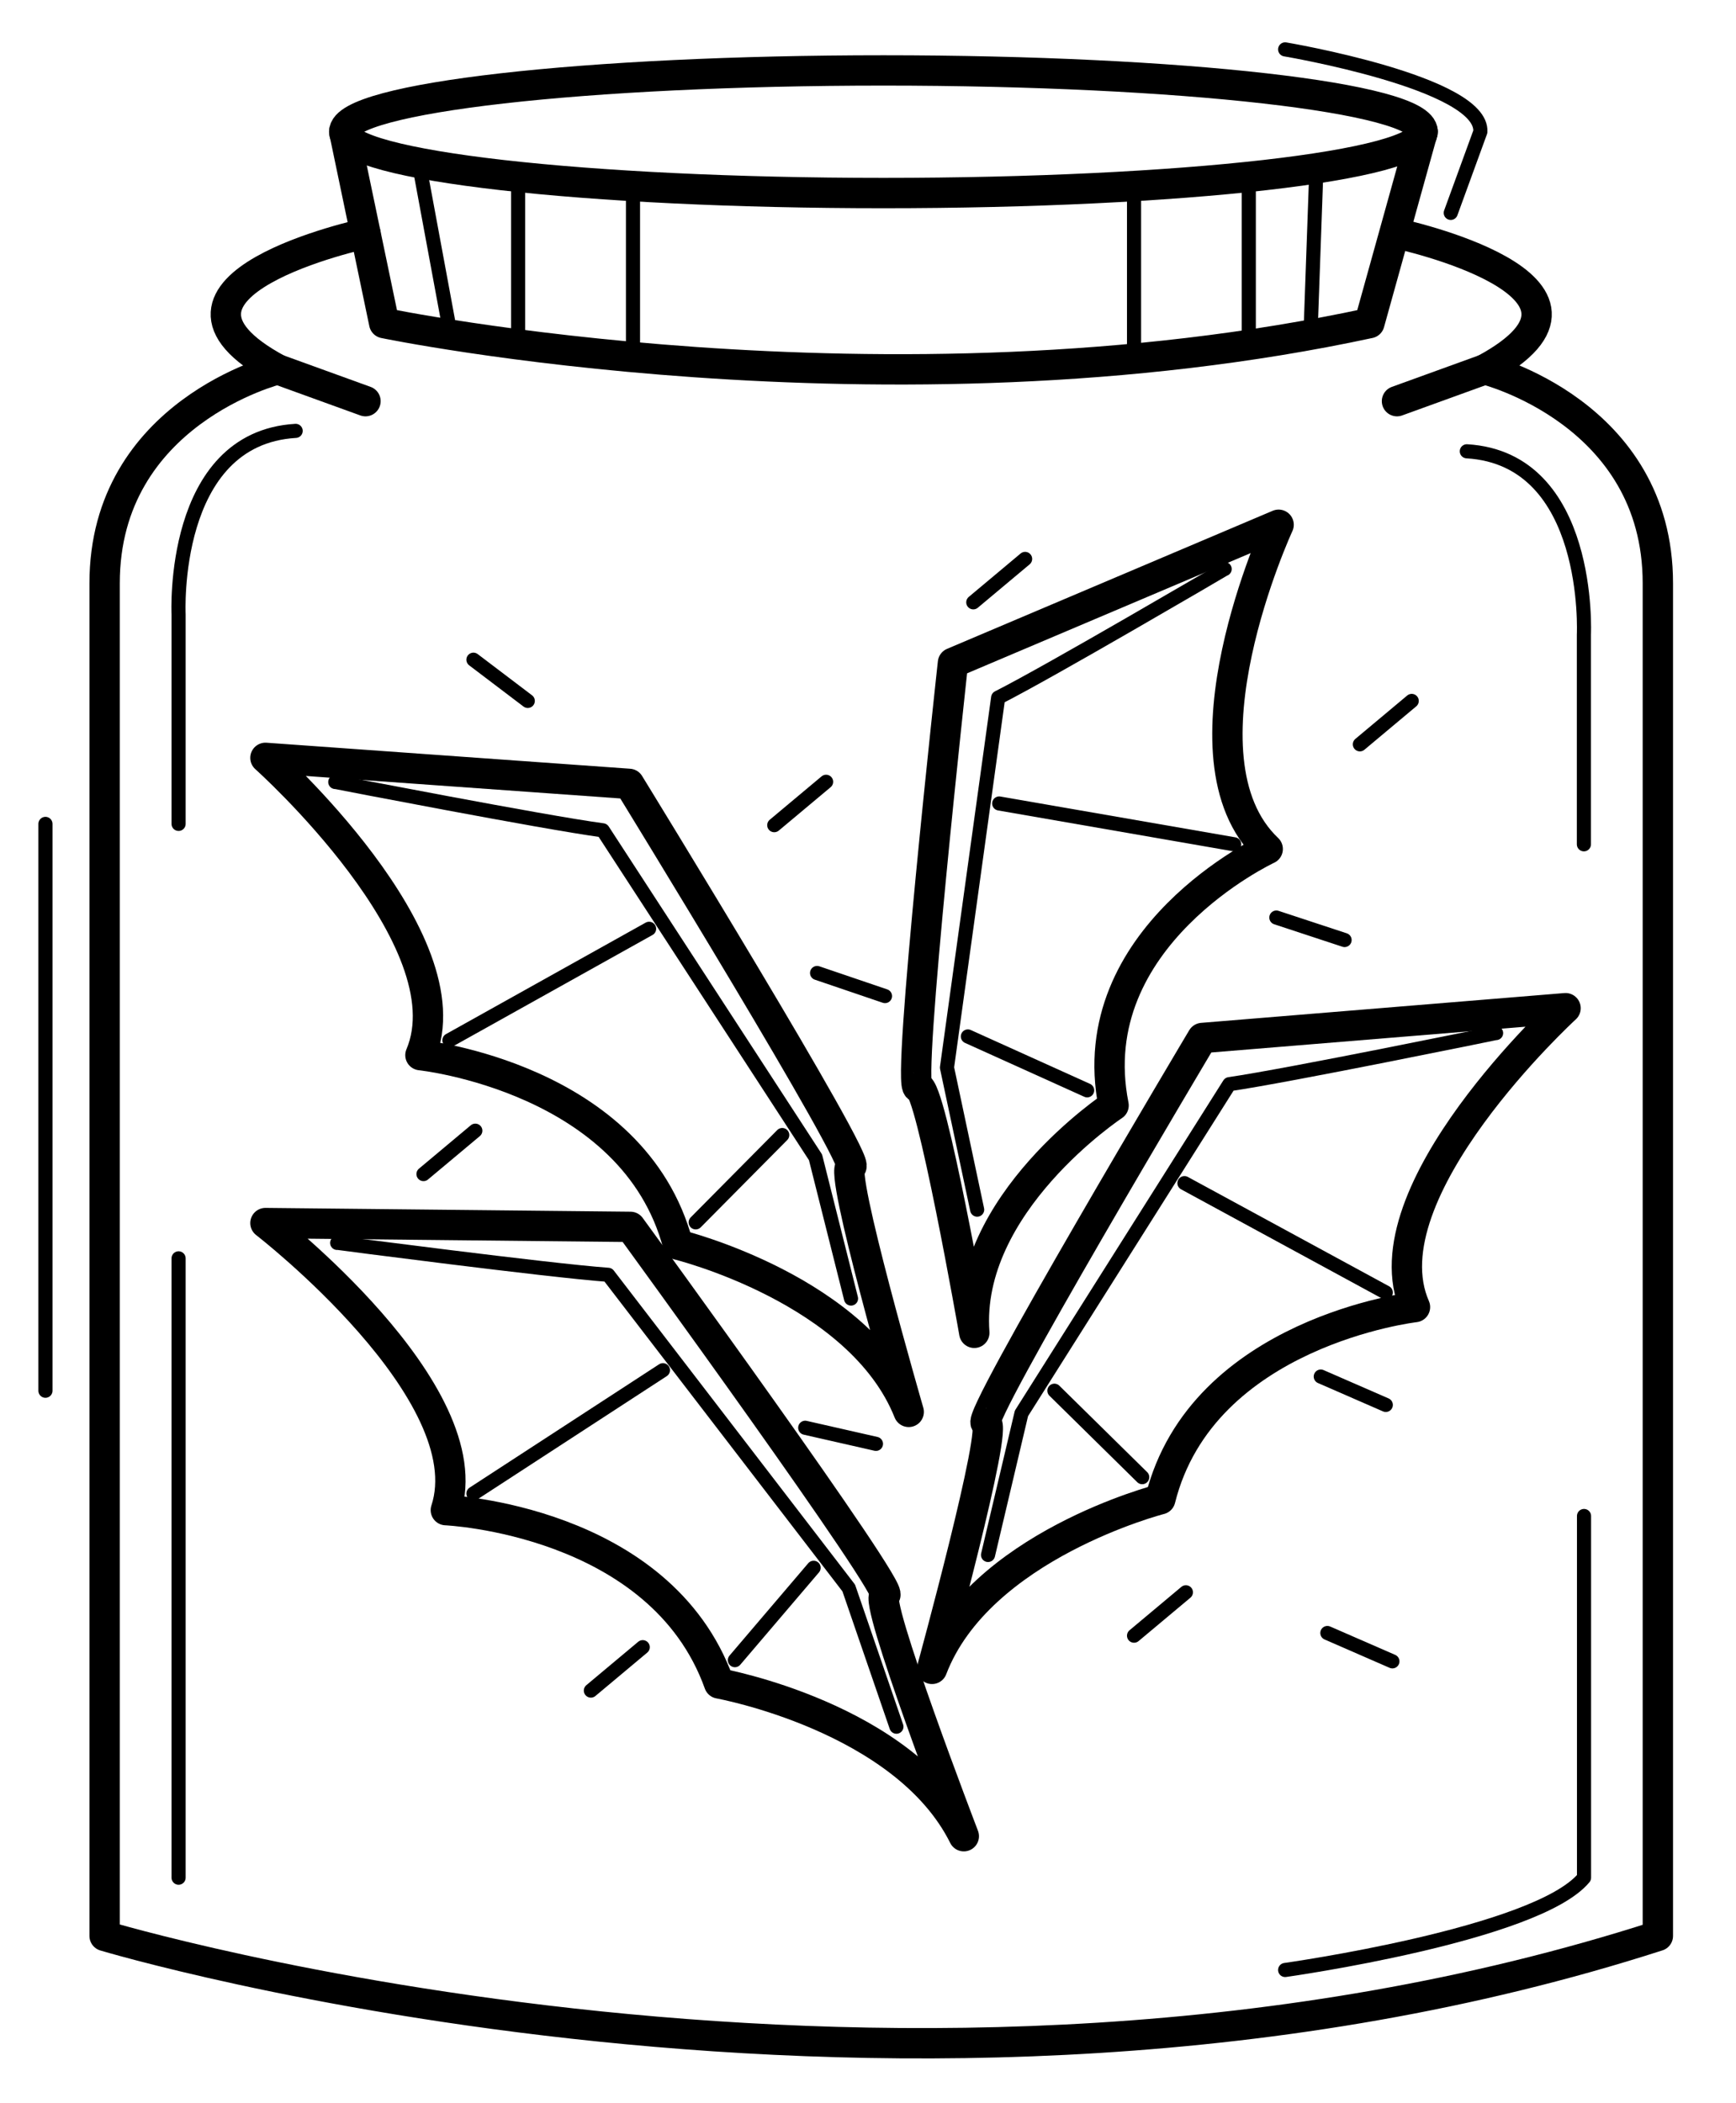 <svg width="123" height="149" viewBox="0 0 123 149" fill="none" xmlns="http://www.w3.org/2000/svg">
<path d="M62.595 13.676C83.694 13.676 100.798 11.732 100.798 9.333C100.798 6.934 83.694 4.989 62.595 4.989C41.495 4.989 24.391 6.934 24.391 9.333C24.391 11.732 41.495 13.676 62.595 13.676Z" stroke="black" stroke-width="2.15" stroke-miterlimit="10" stroke-linecap="round" stroke-linejoin="round"/>
<path d="M24.391 9.333L27.221 22.89C27.221 22.89 62.752 30.261 97.025 22.89L100.798 9.333" stroke="black" stroke-width="2.15" stroke-miterlimit="10" stroke-linecap="round" stroke-linejoin="round"/>
<path d="M25.895 16.536C25.895 16.536 8.669 20.229 19.675 26.166L25.895 28.419" stroke="black" stroke-width="2.15" stroke-miterlimit="10" stroke-linecap="round" stroke-linejoin="round"/>
<path d="M19.675 26.166C19.675 26.166 7.412 29.208 7.412 41.318V137.141C7.412 137.141 64.324 154.252 117.463 137.141V41.318C117.463 29.208 105.2 26.166 105.2 26.166" stroke="black" stroke-width="2.15" stroke-miterlimit="10" stroke-linecap="round" stroke-linejoin="round"/>
<path d="M98.98 16.536C98.98 16.536 116.206 20.229 105.2 26.166L98.98 28.419" stroke="black" stroke-width="2.15" stroke-miterlimit="10" stroke-linecap="round" stroke-linejoin="round"/>
<path d="M29.674 11.537L31.929 23.716" stroke="black" stroke-miterlimit="10" stroke-linecap="round" stroke-linejoin="round"/>
<path d="M36.71 12.527V23.716" stroke="black" stroke-miterlimit="10" stroke-linecap="round" stroke-linejoin="round"/>
<path d="M93.271 11.922L92.851 23.716" stroke="black" stroke-miterlimit="10" stroke-linecap="round" stroke-linejoin="round"/>
<path d="M88.48 12.527V24.433" stroke="black" stroke-miterlimit="10" stroke-linecap="round" stroke-linejoin="round"/>
<path d="M44.849 13.179V25.299" stroke="black" stroke-miterlimit="10" stroke-linecap="round" stroke-linejoin="round"/>
<path d="M80.35 13.179V25.299" stroke="black" stroke-miterlimit="10" stroke-linecap="round" stroke-linejoin="round"/>
<path d="M64.385 100.019C64.385 100.019 59.354 82.644 60.297 82.644C61.241 82.644 44.576 55.53 44.576 55.53L18.807 53.687C18.807 53.687 33.24 66.586 29.789 74.747C29.789 74.747 44.89 76.326 48.035 88.173C48.035 88.173 60.926 91.332 64.385 100.019Z" stroke="black" stroke-width="2.15" stroke-miterlimit="10" stroke-linecap="round" stroke-linejoin="round"/>
<path d="M23.755 55.398C23.823 55.398 38.483 58.253 42.709 58.82L57.782 81.986L60.297 91.99" stroke="black" stroke-miterlimit="10" stroke-linecap="round" stroke-linejoin="round"/>
<path d="M31.841 73.694L45.991 65.796" stroke="black" stroke-miterlimit="10" stroke-linecap="round" stroke-linejoin="round"/>
<path d="M49.292 86.593L55.424 80.407" stroke="black" stroke-miterlimit="10" stroke-linecap="round" stroke-linejoin="round"/>
<path d="M68.288 130.078C68.288 130.078 61.761 113.056 62.702 112.998C63.643 112.941 44.668 86.912 44.668 86.912L18.807 86.643C18.807 86.643 34.322 98.63 31.589 106.979C31.589 106.979 46.787 107.635 50.952 119.258C50.952 119.258 64.084 121.624 68.288 130.078Z" stroke="black" stroke-width="2.15" stroke-miterlimit="10" stroke-linecap="round" stroke-linejoin="round"/>
<path d="M23.89 88.049C23.958 88.044 38.827 90 43.091 90.308L60.136 112.496L63.514 122.32" stroke="black" stroke-miterlimit="10" stroke-linecap="round" stroke-linejoin="round"/>
<path d="M33.544 105.804L46.971 97.066" stroke="black" stroke-miterlimit="10" stroke-linecap="round" stroke-linejoin="round"/>
<path d="M52.069 117.607L57.647 111.063" stroke="black" stroke-miterlimit="10" stroke-linecap="round" stroke-linejoin="round"/>
<path d="M69.031 94.418C69.031 94.418 65.932 76.73 65.057 77.025C64.183 77.32 67.52 46.955 67.52 46.955L90.593 37.174C90.593 37.174 82.973 53.657 89.82 60.144C89.82 60.144 76.522 66.339 78.9 78.31C78.9 78.31 68.356 85.278 69.031 94.418Z" stroke="black" stroke-width="2.15" stroke-miterlimit="10" stroke-linecap="round" stroke-linejoin="round"/>
<path d="M86.77 40.31C86.707 40.332 74.387 47.572 70.722 49.422L67.096 75.627L69.234 85.692" stroke="black" stroke-miterlimit="10" stroke-linecap="round" stroke-linejoin="round"/>
<path d="M87.447 59.811L70.796 56.919" stroke="black" stroke-miterlimit="10" stroke-linecap="round" stroke-linejoin="round"/>
<path d="M77.028 77.24L68.577 73.423" stroke="black" stroke-miterlimit="10" stroke-linecap="round" stroke-linejoin="round"/>
<path d="M66.037 118.224C66.037 118.224 70.81 100.799 69.866 100.809C68.923 100.819 85.184 73.532 85.184 73.532L110.923 71.421C110.923 71.421 96.683 84.47 100.255 92.594C100.255 92.594 85.178 94.331 82.21 106.209C82.21 106.209 69.366 109.502 66.037 118.224Z" stroke="black" stroke-width="2.15" stroke-miterlimit="10" stroke-linecap="round" stroke-linejoin="round"/>
<path d="M106.002 73.184C105.933 73.185 91.316 76.193 87.1 76.803L72.372 100.125L70.005 110.154" stroke="black" stroke-miterlimit="10" stroke-linecap="round" stroke-linejoin="round"/>
<path d="M98.187 91.563L83.921 83.813" stroke="black" stroke-miterlimit="10" stroke-linecap="round" stroke-linejoin="round"/>
<path d="M80.929 104.643L74.707 98.52" stroke="black" stroke-miterlimit="10" stroke-linecap="round" stroke-linejoin="round"/>
<path d="M12.653 133.017V89.142" stroke="black" stroke-miterlimit="10" stroke-linecap="round" stroke-linejoin="round"/>
<path d="M12.653 58.365V43.512C12.653 43.512 12.055 31.051 20.948 30.524" stroke="black" stroke-miterlimit="10" stroke-linecap="round" stroke-linejoin="round"/>
<path d="M112.223 59.811V44.957C112.223 44.957 112.821 32.497 103.928 31.97" stroke="black" stroke-miterlimit="10" stroke-linecap="round" stroke-linejoin="round"/>
<path d="M91.055 139.555C91.055 139.555 108.886 137.054 112.232 133.017V107.394" stroke="black" stroke-miterlimit="10" stroke-linecap="round" stroke-linejoin="round"/>
<path d="M91.055 3.498C91.055 3.498 105.096 5.867 104.886 9.333L102.79 15.081" stroke="black" stroke-miterlimit="10" stroke-linecap="round" stroke-linejoin="round"/>
<path d="M68.96 42.669L72.632 39.594" stroke="black" stroke-miterlimit="10" stroke-linecap="round" stroke-linejoin="round"/>
<path d="M57.051 101.144L62.064 102.283" stroke="black" stroke-miterlimit="10" stroke-linecap="round" stroke-linejoin="round"/>
<path d="M93.58 97.516L98.187 99.525" stroke="black" stroke-miterlimit="10" stroke-linecap="round" stroke-linejoin="round"/>
<path d="M80.35 115.873L84.023 112.798" stroke="black" stroke-miterlimit="10" stroke-linecap="round" stroke-linejoin="round"/>
<path d="M54.858 58.456L58.531 55.382" stroke="black" stroke-miterlimit="10" stroke-linecap="round" stroke-linejoin="round"/>
<path d="M33.544 46.734L37.394 49.654" stroke="black" stroke-miterlimit="10" stroke-linecap="round" stroke-linejoin="round"/>
<path d="M57.892 68.927L62.704 70.563" stroke="black" stroke-miterlimit="10" stroke-linecap="round" stroke-linejoin="round"/>
<path d="M41.865 119.762L45.539 116.687" stroke="black" stroke-miterlimit="10" stroke-linecap="round" stroke-linejoin="round"/>
<path d="M30.005 83.172L33.678 80.098" stroke="black" stroke-miterlimit="10" stroke-linecap="round" stroke-linejoin="round"/>
<path d="M90.433 65L95.267 66.592" stroke="black" stroke-miterlimit="10" stroke-linecap="round" stroke-linejoin="round"/>
<path d="M96.351 52.729L100.024 49.654" stroke="black" stroke-miterlimit="10" stroke-linecap="round" stroke-linejoin="round"/>
<path d="M94.047 115.682L98.655 117.691" stroke="black" stroke-miterlimit="10" stroke-linecap="round" stroke-linejoin="round"/>
<path d="M3.22 58.365V98.521" stroke="black" stroke-miterlimit="10" stroke-linecap="round" stroke-linejoin="round"/>
</svg>
